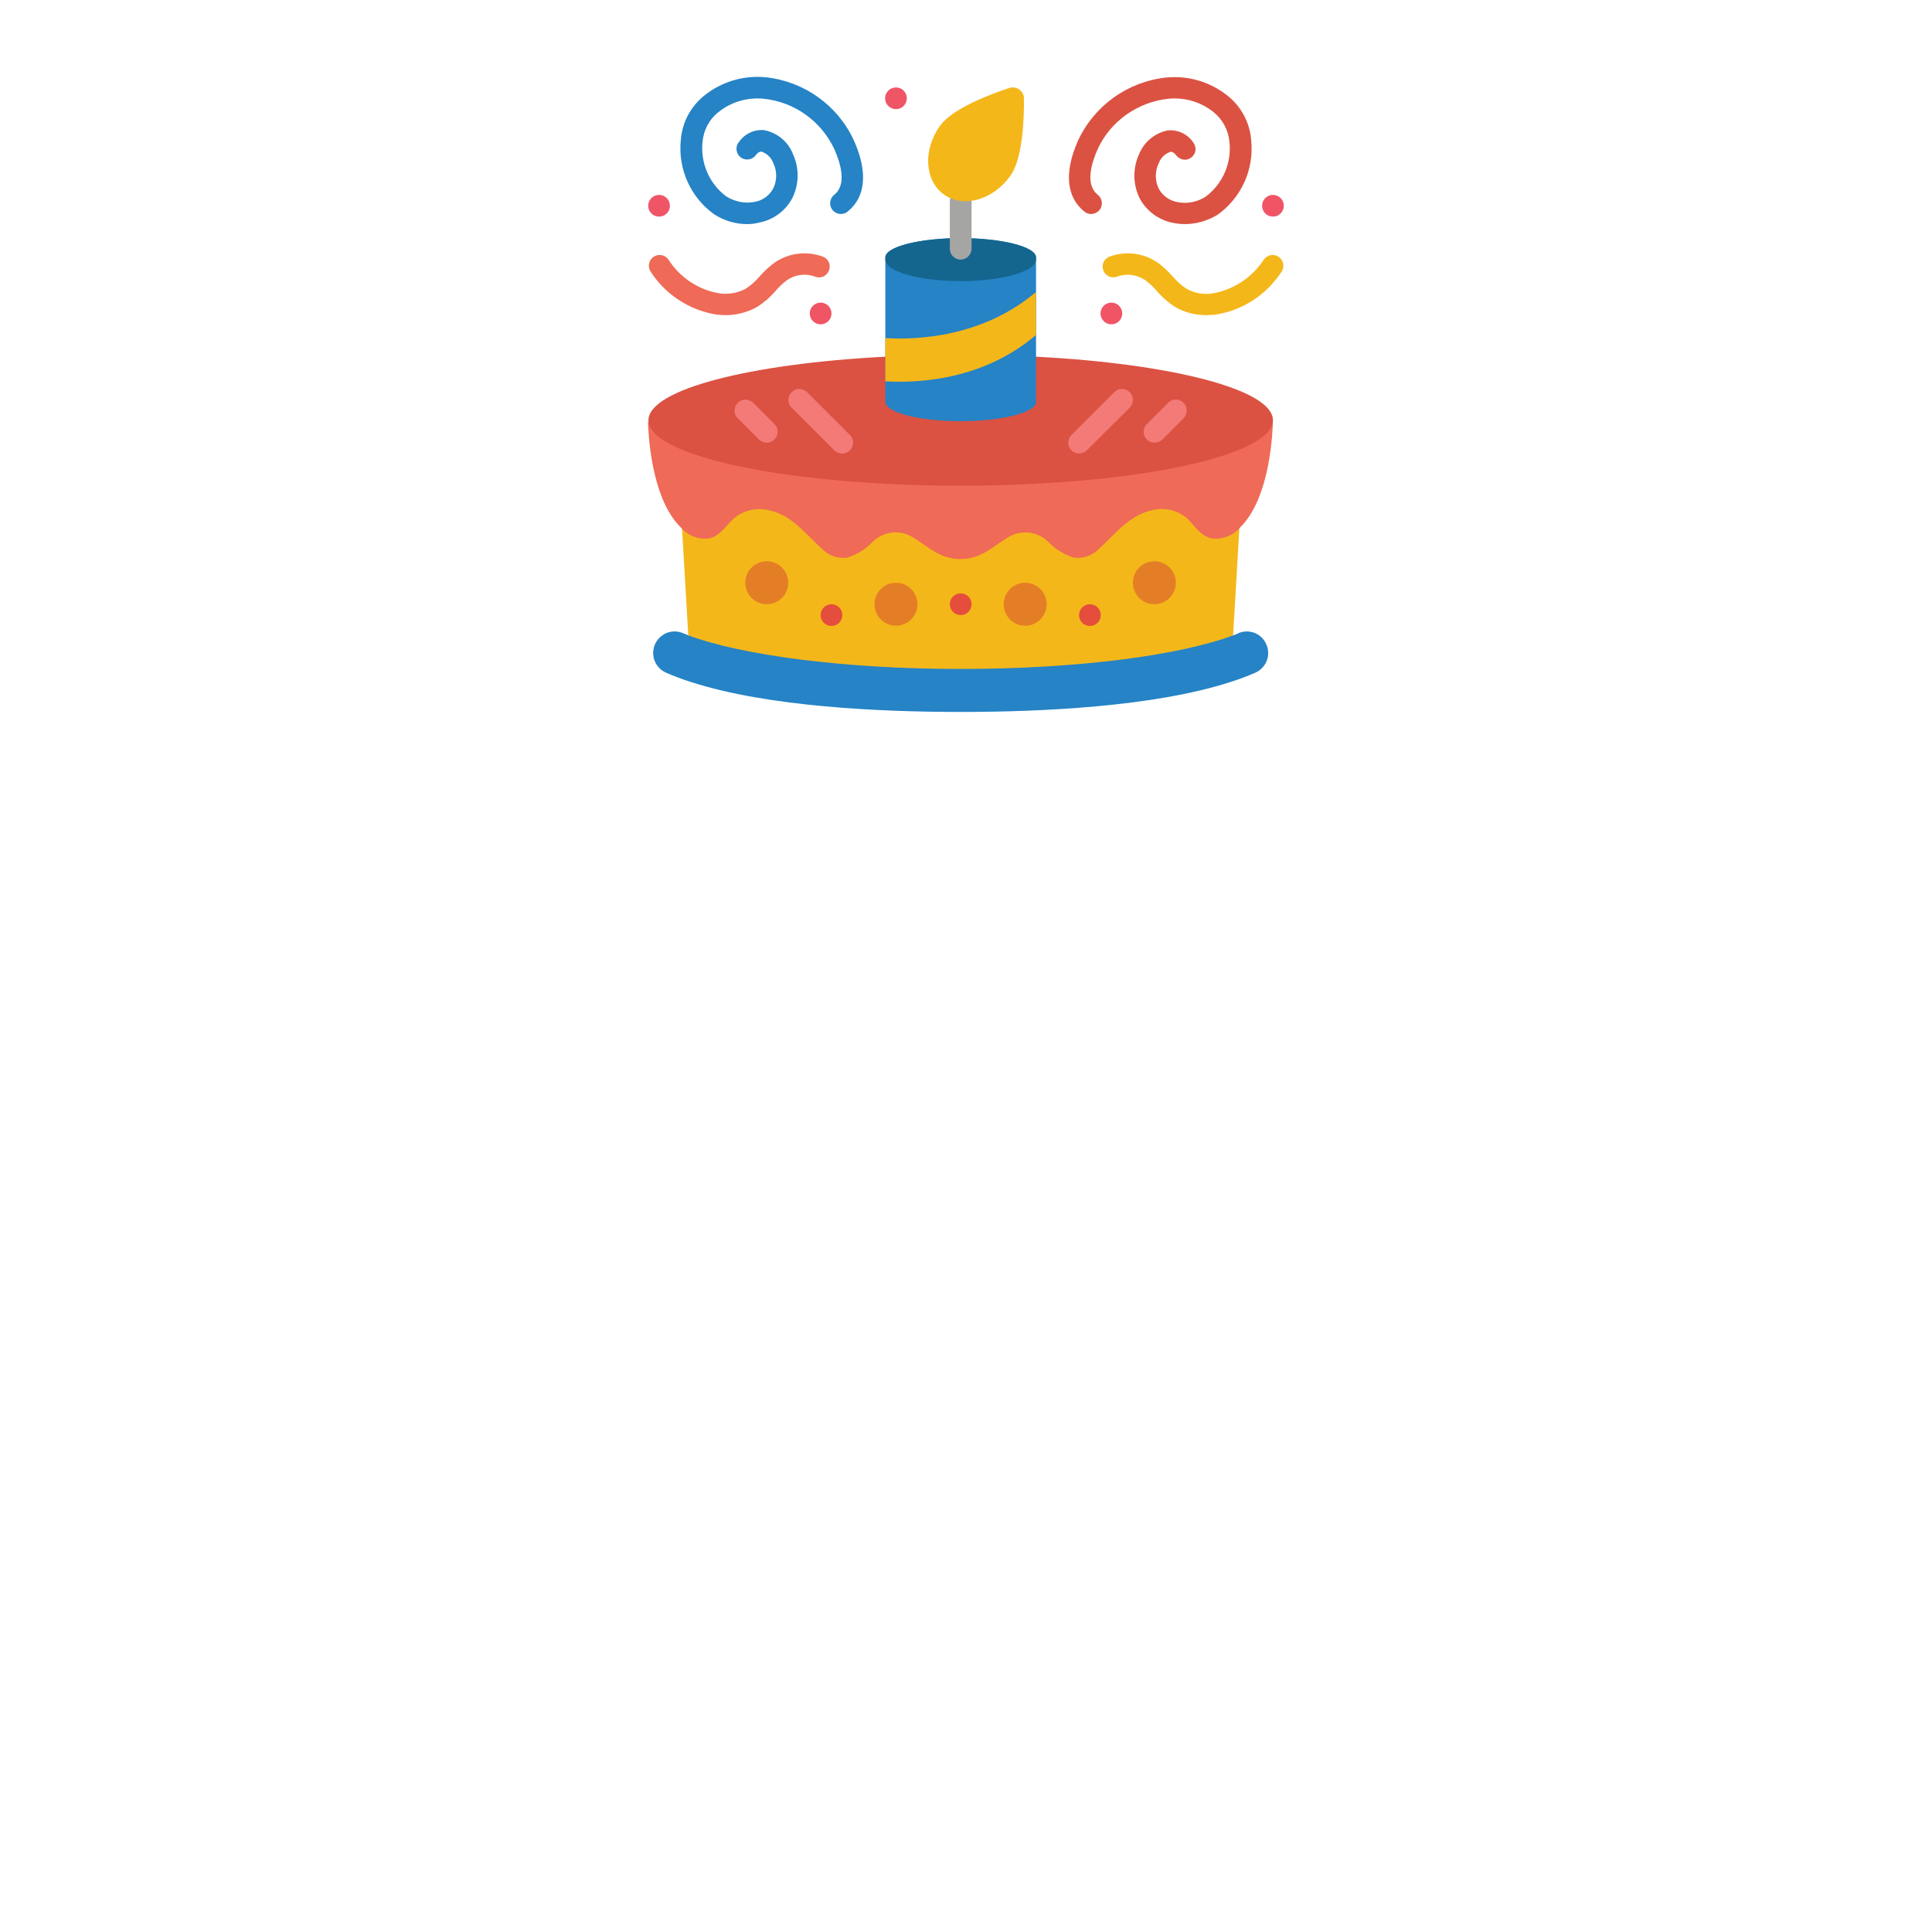 <?xml version="1.0" encoding="UTF-8" standalone="no"?>
<!-- Generator: Adobe Illustrator 23.0.2, SVG Export Plug-In . SVG Version: 6.00 Build 0)  -->

<svg
   xmlns:dc="http://purl.org/dc/elements/1.1/"
   xmlns:cc="http://creativecommons.org/ns#"
   xmlns:rdf="http://www.w3.org/1999/02/22-rdf-syntax-ns#"
   xmlns:svg="http://www.w3.org/2000/svg"
   xmlns="http://www.w3.org/2000/svg"
   xmlns:sodipodi="http://sodipodi.sourceforge.net/DTD/sodipodi-0.dtd"
   xmlns:inkscape="http://www.inkscape.org/namespaces/inkscape"
   version="1.1"
   x="0px"
   y="0px"
   viewBox="0 0 800 800"
   style="enable-background:new 0 0 800 800;"
   xml:space="preserve"
   id="svg4910"
   sodipodi:docname="cake.svg"
   inkscape:version="0.92.4 (5da689c313, 2019-01-14)"><defs
   id="defs4914" /><sodipodi:namedview
   pagecolor="#ffffff"
   bordercolor="#666666"
   borderopacity="1"
   objecttolerance="10"
   gridtolerance="10"
   guidetolerance="10"
   inkscape:pageopacity="0"
   inkscape:pageshadow="2"
   inkscape:window-width="1920"
   inkscape:window-height="1137"
   id="namedview4912"
   showgrid="false"
   inkscape:zoom="0.295"
   inkscape:cx="376.27119"
   inkscape:cy="400"
   inkscape:window-x="-8"
   inkscape:window-y="-8"
   inkscape:window-maximized="1"
   inkscape:current-layer="svg4910" />
<style
   type="text/css"
   id="style4818">
	.st0{fill:none;}
	.st1{fill:#F4B71A;}
	.st2{fill:#EF6A57;}
	.st3{fill:#DB5242;}
	.st4{fill:#2583C6;}
	.st5{fill:#14668F;}
	.st6{fill:#F37A77;}
	.st7{fill:#E47E26;}
	.st8{fill:#E54D3C;}
	.st9{fill:#F05566;}
	.st10{fill:#A5A5A4;}
	.st11{display:none;}
	.st12{display:inline;}
	.st13{display:inline;fill:#F4B71A;}
	.st14{display:inline;fill:#FCCE65;}
	.st15{display:inline;fill:#2583C6;}
	.st16{display:inline;fill:#E2A425;}
	.st17{display:inline;fill:#F1C266;}
	.st18{fill:#0B6EA0;}
</style>

<g
   id="anniversaire">
	<g
   id="Page-1">
		<g
   transform="translate(0 -1)"
   id="g4881">
			<path
   id="Shape"
   class="st1"
   d="M513.2,219.7l-2.6,44.4L495.9,278l-49,8.9H344.3l-44.6-8.9L285,264.1l-1.5-25.9l-1.1-18.5     l8.4-13.1h214L513.2,219.7z" />
			<path
   class="st2"
   d="M527.1,175.1c-0.1,4.2-1,31.7-13.4,44.1c-2.9,3.6-7.6,5.4-12.2,4.7c-4.5-1.1-6.8-5.2-9.9-8.2     c-3.9-3.4-9.2-4.7-14.2-3.5c-9.7,1.9-15.6,10-22.5,16.2c-2.7,2.7-6.5,4-10.3,3.5c-3.9-1.2-7.4-3.4-10.3-6.3     c-4.3-4.5-11.2-5.4-16.6-2.3c-6.8,4.1-11.4,9.2-20,9.2c-8.6,0-13.2-5.1-20-9.2c-5.4-3.2-12.2-2.2-16.6,2.3     c-2.8,2.9-6.4,5.1-10.3,6.3c-3.8,0.5-7.6-0.8-10.3-3.5c-6.9-6.2-12.8-14.4-22.5-16.2c-5-1.1-10.3,0.2-14.2,3.5     c-3.1,2.9-5.5,7-9.9,8.2c-4.6,0.7-9.2-1.1-12.2-4.7c-12.4-12.4-13.3-40-13.4-44.1C268.7,190,526.7,190.1,527.1,175.1L527.1,175.1     z"
   id="path4824" />
			<path
   class="st3"
   d="M527.1,174.9v0.2c-0.4,14.9-58.1,27-129.3,27c-71.3,0-129.1-12.1-129.3-27.1V175     c0.1-12.7,41.8-23.4,98.1-26.3H429C485.2,151.6,526.9,162.3,527.1,174.9L527.1,174.9z"
   id="path4826" />
			<path
   class="st4"
   d="M397.8,99.6c-17.3,0-31.2,3.6-31.2,8v59.8c0,4.4,14,8,31.2,8s31.2-3.6,31.2-8v-59.8     C429,103.2,415,99.6,397.8,99.6z"
   id="path4828" />
			<path
   class="st5"
   d="M429,107.6v0.9c0,4.9-14,8.9-31.2,8.9s-31.2-4-31.2-8.9v-0.9c0-4.4,14-8,31.2-8S429,103.2,429,107.6z"
   id="path4830" />
			<path
   class="st1"
   d="M429,121.9v17.8c-21.9,18.7-48.8,20-62.4,19.2V141C380.2,141.8,407,140.5,429,121.9L429,121.9z"
   id="path4832" />
			<path
   class="st4"
   d="M270.6,269.9c0.4-2.6,2-4.9,4.4-6.3c2.3-1.3,5.1-1.5,7.6-0.5c0.8,0.3,1.6,0.6,2.4,1     c22.2,8.2,64.4,13.9,112.8,13.9s90.6-5.6,112.8-13.9c0.8-0.3,1.7-0.6,2.4-1c2.5-1,5.3-0.8,7.6,0.5c2.3,1.3,3.9,3.6,4.4,6.3     c0.7,4-1.4,7.9-5.1,9.6c-3.4,1.5-6.9,2.8-10.4,3.9c-31.8,10.3-78.6,12.4-111.7,12.4s-79.9-2.1-111.7-12.4     c-3.5-1.1-7-2.4-10.4-3.9C272,277.8,269.9,273.9,270.6,269.9z"
   id="path4834" />
			<g
   id="g4844">
				<path
   class="st6"
   d="M317.5,184.3c-1.2,0-2.3-0.5-3.2-1.3l-8.9-8.9c-1.7-1.7-1.7-4.5,0.1-6.3s4.5-1.7,6.3-0.1l8.9,8.9      c1.3,1.3,1.7,3.2,1,4.9C320.9,183.2,319.3,184.3,317.5,184.3L317.5,184.3z"
   id="path4836" />
				<path
   class="st6"
   d="M348.7,188.8c-1.2,0-2.3-0.5-3.2-1.3l-17.8-17.8c-1.7-1.7-1.7-4.5,0.1-6.3s4.5-1.7,6.3-0.1l17.8,17.8      c1.3,1.3,1.7,3.2,1,4.9C352.2,187.7,350.5,188.8,348.7,188.8L348.7,188.8z"
   id="path4838" />
				<path
   class="st6"
   d="M478,184.3c-1.8,0-3.4-1.1-4.1-2.8c-0.7-1.7-0.3-3.6,1-4.9l8.9-8.9c1.7-1.7,4.5-1.7,6.3,0.1      c1.7,1.7,1.7,4.5,0.1,6.3l-8.9,8.9C480.3,183.9,479.2,184.3,478,184.3L478,184.3z"
   id="path4840" />
				<path
   class="st6"
   d="M446.8,188.8c-1.8,0-3.4-1.1-4.1-2.8c-0.7-1.7-0.3-3.6,1-4.9l17.8-17.8c1.7-1.7,4.5-1.7,6.3,0.1      c1.7,1.7,1.7,4.5,0.1,6.3L450,187.5C449.1,188.3,448,188.8,446.8,188.8L446.8,188.8z"
   id="path4842" />
			</g>
			<circle
   id="Oval"
   class="st7"
   cx="317.5"
   cy="242.3"
   r="8.9" />
			<circle
   class="st7"
   cx="371"
   cy="251.2"
   r="8.9"
   id="circle4847" />
			<circle
   class="st8"
   cx="344.3"
   cy="255.7"
   r="4.5"
   id="circle4849" />
			<circle
   class="st7"
   cx="478"
   cy="242.3"
   r="8.9"
   id="circle4851" />
			<circle
   class="st7"
   cx="424.5"
   cy="251.2"
   r="8.9"
   id="circle4853" />
			<circle
   class="st8"
   cx="451.3"
   cy="255.7"
   r="4.5"
   id="circle4855" />
			<circle
   class="st8"
   cx="397.8"
   cy="251.2"
   r="4.5"
   id="circle4857" />
			<path
   class="st4"
   d="M309.4,93.8c-4.8,0-9.5-1.4-13.6-4c-9.8-7-15.1-18.7-13.9-30.7c0.5-7.3,4.1-14,9.7-18.5     c7.2-5.8,16.3-8.5,25.5-7.6c15.9,1.7,29.8,11.6,36.5,26.2c5.8,13,4.9,23.4-2.6,29.4c-1.2,1-2.9,1.3-4.4,0.7     c-1.5-0.6-2.6-1.9-2.8-3.5c-0.2-1.6,0.4-3.2,1.7-4.2c5.4-4.3,2.3-13.6,0-18.8c-5.4-11.6-16.5-19.6-29.2-20.9     c-6.8-0.7-13.6,1.3-18.9,5.6c-3.8,3-6.1,7.5-6.5,12.3c-0.9,8.7,2.8,17.3,9.8,22.5c3.5,2.2,7.7,3.1,11.7,2.3     c3.3-0.5,6.2-2.6,7.8-5.6c1.6-3.3,1.6-7.2,0-10.5c-0.8-2.2-2.6-3.9-4.8-4.7c-0.3,0-1.2-0.2-2.5,1.5c-1,1.3-2.5,1.9-4.1,1.7     c-1.6-0.2-2.9-1.2-3.5-2.7c-0.6-1.5-0.4-3.2,0.6-4.4c2.4-3.5,6.4-5.4,10.6-5c5.4,1.1,9.9,4.8,11.9,10c2.6,5.8,2.5,12.4-0.3,18.1     c-2.8,5.3-7.9,9.1-13.9,10.2C312.6,93.6,311,93.8,309.4,93.8L309.4,93.8z"
   id="path4859" />
			<path
   class="st2"
   d="M300.5,131.5c-1.2,0-2.4-0.1-3.6-0.2c-11.4-1.8-21.4-8.3-27.6-18c-1.2-2.1-0.6-4.7,1.4-6     c2-1.3,4.7-0.8,6.1,1.2c4.8,7.5,12.5,12.6,21.3,14c3.7,0.5,7.5-0.2,10.8-2c2.1-1.4,4-3.1,5.6-5c1.9-2.2,4-4.1,6.3-5.8     c5.9-4,13.3-4.9,20-2.4c2.3,0.9,3.4,3.5,2.4,5.8c-0.9,2.3-3.5,3.4-5.8,2.4c-3.9-1.4-8.2-0.8-11.5,1.5c-1.8,1.3-3.4,2.9-4.8,4.5     c-2.2,2.6-4.8,4.8-7.6,6.6C309.5,130.3,305.1,131.5,300.5,131.5z"
   id="path4861" />
			<circle
   class="st9"
   cx="339.8"
   cy="130.8"
   r="4.5"
   id="circle4863" />
			<circle
   class="st9"
   cx="272.9"
   cy="86.2"
   r="4.5"
   id="circle4865" />
			<circle
   class="st9"
   cx="371"
   cy="41.7"
   r="4.5"
   id="circle4867" />
			<path
   class="st3"
   d="M490.6,93.8c-1.6,0-3.2-0.2-4.8-0.5c-5.9-1.1-11.1-4.9-13.9-10.2c-2.8-5.7-2.9-12.3-0.3-18.1     c2-5.1,6.5-8.9,11.9-10c4.2-0.4,8.3,1.5,10.6,5c1,1.3,1.2,3,0.6,4.4s-2,2.5-3.5,2.7c-1.6,0.2-3.1-0.5-4.1-1.7     c-1.3-1.7-2.2-1.6-2.5-1.5c-2.2,0.7-4,2.5-4.8,4.7c-1.6,3.3-1.6,7.2,0,10.5c1.6,3,4.5,5,7.8,5.6c4.1,0.8,8.3-0.1,11.7-2.3     c7-5.3,10.7-13.8,9.8-22.5c-0.4-4.8-2.7-9.3-6.5-12.4c-5.3-4.3-12.1-6.3-18.9-5.6c-12.7,1.4-23.9,9.3-29.2,20.9     c-2.3,5.2-5.4,14.5,0,18.8c1.3,1,1.9,2.6,1.7,4.2c-0.2,1.6-1.3,2.9-2.8,3.5c-1.5,0.6-3.2,0.3-4.4-0.7c-7.5-6-8.4-16.4-2.6-29.4     c6.7-14.5,20.6-24.4,36.5-26.1c9.2-0.9,18.3,1.8,25.5,7.6c5.7,4.6,9.2,11.3,9.7,18.5c1.2,12-4.1,23.7-13.9,30.7     C500.1,92.4,495.4,93.8,490.6,93.8L490.6,93.8z"
   id="path4869" />
			<path
   class="st1"
   d="M499.5,131.5c-4.5,0-9-1.1-12.9-3.4c-2.9-1.8-5.4-4.1-7.6-6.6c-1.4-1.7-3.1-3.2-4.8-4.5     c-3.4-2.3-7.7-2.9-11.5-1.5c-1.5,0.6-3.2,0.4-4.4-0.6c-1.3-1-1.9-2.6-1.7-4.1c0.2-1.6,1.3-2.9,2.7-3.5c6.7-2.5,14.1-1.6,20,2.4     c2.3,1.7,4.4,3.6,6.3,5.8c1.6,1.9,3.5,3.6,5.6,5c3.3,1.9,7.1,2.6,10.8,2c8.8-1.5,16.5-6.6,21.3-14c1.4-2,4.1-2.5,6.1-1.2     c2,1.3,2.6,4,1.4,6c-6.2,9.7-16.3,16.3-27.6,18C501.9,131.4,500.7,131.5,499.5,131.5L499.5,131.5z"
   id="path4871" />
			<circle
   class="st9"
   cx="460.2"
   cy="130.8"
   r="4.5"
   id="circle4873" />
			<circle
   class="st9"
   cx="527.1"
   cy="86.2"
   r="4.5"
   id="circle4875" />
			<path
   class="st10"
   d="M397.8,108.5c-2.5,0-4.5-2-4.5-4.5V84.2c0-2.5,2-4.5,4.5-4.5s4.5,2,4.5,4.5v19.9     C402.2,106.5,400.2,108.5,397.8,108.5z"
   id="path4877" />
			<path
   class="st1"
   d="M418.3,73.9c-7.2,10-19.5,13.4-27.5,7.6c-8-5.8-8.7-18.5-1.5-28.5c5.1-7,20.2-12.8,28.7-15.6     c1.4-0.4,2.9-0.2,4.1,0.7s1.9,2.2,1.9,3.6C424.1,50.7,423.4,66.9,418.3,73.9L418.3,73.9z"
   id="path4879" />
		</g>
	</g>
</g>

</svg>
